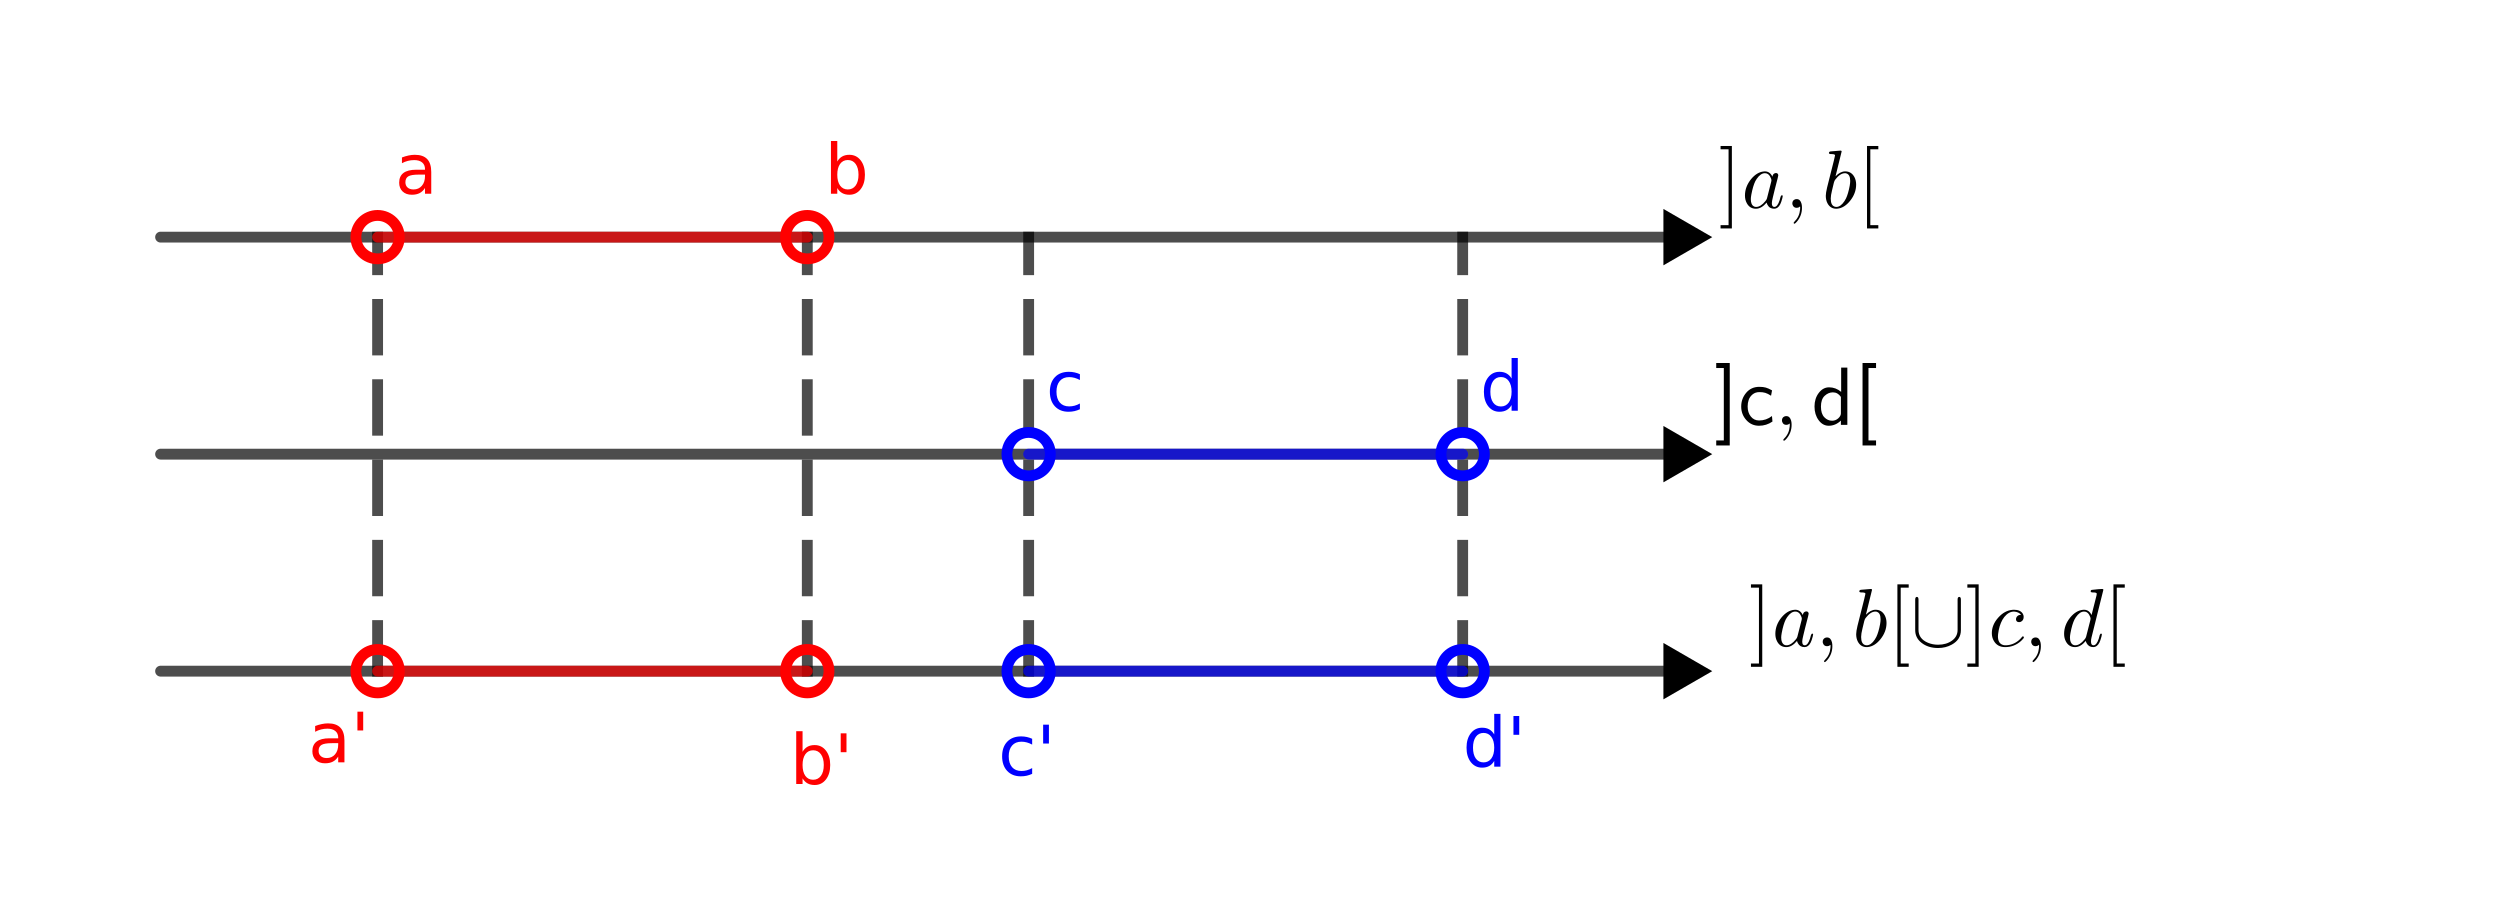 <?xml version="1.0" encoding="ISO-8859-1" standalone="no"?>

<svg 
     version="1.1"
     baseProfile="full"
     xmlns="http://www.w3.org/2000/svg"
     xmlns:xlink="http://www.w3.org/1999/xlink"
     xmlns:ev="http://www.w3.org/2001/xml-events"
     width="11.56cm"
     height="4.22cm"
     viewBox="0 0 576 209"
     >
<title>

</title>
<g stroke-linejoin="miter" stroke-dashoffset="0" stroke-dasharray="none" stroke-width="1" stroke-miterlimit="10.000" stroke-linecap="square">
<g id="misc">
</g><!-- misc -->
<g id="layer0">
<clipPath id="clip74cd691a-88db-4f33-bcd2-a7ea75230266">
  <path d="M 0 0 L 0 211.00 L 578.00 211.00 L 578.00 0 z"/>
</clipPath>
<g clip-path="url(#clip1)">
<g stroke-linejoin="round" stroke-width="2.5" stroke-linecap="round" fill="none" stroke-opacity=".698" stroke="#000000">
  <path d="M 37.000 54.000 L 387.00 54.000"/>
<title>Segmento f</title>
<desc>Segmento f: Segmento S_1, S_2</desc>

</g> <!-- drawing style -->
</g> <!-- clip1 -->
<clipPath id="clip9aa143bc-4667-4e94-ba2c-cfcbf761e41c">
  <path d="M 0 0 L 0 211.00 L 578.00 211.00 L 578.00 0 z"/>
</clipPath>
<g clip-path="url(#clip2)">
<g stroke-linejoin="round" stroke-width="2.5" stroke-linecap="round" fill="none" stroke-opacity=".698" stroke="#000000">
  <path d="M 37.000 104.00 L 387.00 104.00"/>
<title>Segmento g</title>
<desc>Segmento g: Segmento S_3, S_4</desc>

</g> <!-- drawing style -->
</g> <!-- clip2 -->
<clipPath id="clip1789ebd4-077f-4944-aac2-0e9fee33aacb">
  <path d="M 0 0 L 0 211.00 L 578.00 211.00 L 578.00 0 z"/>
</clipPath>
<g clip-path="url(#clip3)">
<g stroke-linejoin="round" stroke-width="2.5" stroke-linecap="round" fill="none" stroke-opacity=".698" stroke="#000000">
  <path d="M 387.00 154.00 L 37.000 154.00"/>
<title>Segmento h</title>
<desc>Segmento h: Segmento S_6, S_5</desc>

</g> <!-- drawing style -->
</g> <!-- clip3 -->
<clipPath id="clipb8c899f4-eb12-4e2b-b001-a72a44f1cc2d">
  <path d="M 0 0 L 0 211.00 L 578.00 211.00 L 578.00 0 z"/>
</clipPath>
<g clip-path="url(#clip4)">
<g stroke-linejoin="round" stroke-dasharray="10.500,8" stroke-width="2.5" stroke-linecap="butt" fill="none" stroke-opacity=".698" stroke="#000000">
  <path d="M 87.000 154.00 L 87.000 54.000"/>
<title>Segmento m</title>
<desc>Segmento m: Segmento a&apos;, a</desc>

</g> <!-- drawing style -->
</g> <!-- clip4 -->
<clipPath id="clip967aebce-91b3-4db8-9ff6-274d5b79ddc8">
  <path d="M 0 0 L 0 211.00 L 578.00 211.00 L 578.00 0 z"/>
</clipPath>
<g clip-path="url(#clip5)">
<g stroke-linejoin="round" stroke-dasharray="10.500,8" stroke-width="2.5" stroke-linecap="butt" fill="none" stroke-opacity=".698" stroke="#000000">
  <path d="M 186.00 154.00 L 186.00 54.000"/>
<title>Segmento n</title>
<desc>Segmento n: Segmento b&apos;, b</desc>

</g> <!-- drawing style -->
</g> <!-- clip5 -->
<clipPath id="clip47d8a52f-a3e8-47dd-bc67-7d73cfa26dc4">
  <path d="M 0 0 L 0 211.00 L 578.00 211.00 L 578.00 0 z"/>
</clipPath>
<g clip-path="url(#clip6)">
<g stroke-linejoin="round" stroke-dasharray="10.500,8" stroke-width="2.5" stroke-linecap="butt" fill="none" stroke-opacity=".698" stroke="#000000">
  <path d="M 237.00 154.00 L 237.00 54.000"/>
<title>Segmento p</title>
<desc>Segmento p: Segmento c&apos;, I</desc>

</g> <!-- drawing style -->
</g> <!-- clip6 -->
<clipPath id="clipe0f5d564-4086-4a38-90b8-66cfe58ba4c4">
  <path d="M 0 0 L 0 211.00 L 578.00 211.00 L 578.00 0 z"/>
</clipPath>
<g clip-path="url(#clip7)">
<g stroke-linejoin="round" stroke-dasharray="10.500,8" stroke-width="2.5" stroke-linecap="butt" fill="none" stroke-opacity=".698" stroke="#000000">
  <path d="M 337.00 154.00 L 337.00 54.000"/>
<title>Segmento q</title>
<desc>Segmento q: Segmento d&apos;, J</desc>

</g> <!-- drawing style -->
</g> <!-- clip7 -->
<clipPath id="clip2809b5f1-4bdf-4daf-94b7-80291f70e22d">
  <path d="M 0 0 L 0 211.00 L 578.00 211.00 L 578.00 0 z"/>
</clipPath>
<g clip-path="url(#clip8)">
<g stroke-linejoin="round" stroke-width="2.5" stroke-linecap="round" fill="none" stroke-opacity=".698" stroke="#ff0000">
  <path d="M 87.000 54.000 L 186.00 54.000"/>
<title>Segmento r</title>
<desc>Segmento r: Segmento a, b</desc>

</g> <!-- drawing style -->
</g> <!-- clip8 -->
<clipPath id="clip29de6063-0737-4e1e-a69d-0c9e5e5f0c87">
  <path d="M 0 0 L 0 211.00 L 578.00 211.00 L 578.00 0 z"/>
</clipPath>
<g clip-path="url(#clip9)">
<g stroke-linejoin="round" stroke-width="2.5" stroke-linecap="round" fill="none" stroke-opacity=".698" stroke="#0000ff">
  <path d="M 237.00 104.00 L 337.00 104.00"/>
<title>Segmento s</title>
<desc>Segmento s: Segmento c, d</desc>

</g> <!-- drawing style -->
</g> <!-- clip9 -->
<clipPath id="clip5927f10d-0dca-4962-a32d-0b906889dade">
  <path d="M 0 0 L 0 211.00 L 578.00 211.00 L 578.00 0 z"/>
</clipPath>
<g clip-path="url(#clip10)">
<g stroke-linejoin="round" stroke-width="2.5" stroke-linecap="round" fill="none" stroke-opacity=".698" stroke="#ff0000">
  <path d="M 87.000 154.00 L 186.00 154.00"/>
<title>Segmento t</title>
<desc>Segmento t: Segmento a&apos;, b&apos;</desc>

</g> <!-- drawing style -->
</g> <!-- clip10 -->
<clipPath id="clip8a4f6805-eb20-468d-8ef2-c6cd3cbd534b">
  <path d="M 0 0 L 0 211.00 L 578.00 211.00 L 578.00 0 z"/>
</clipPath>
<g clip-path="url(#clip11)">
<g stroke-linejoin="round" stroke-width="2.5" stroke-linecap="round" fill="none" stroke-opacity=".698" stroke="#0000ff">
  <path d="M 237.00 154.00 L 337.00 154.00"/>
<title>Segmento e</title>
<desc>Segmento e: Segmento c&apos;, d&apos;</desc>

</g> <!-- drawing style -->
</g> <!-- clip11 -->
<clipPath id="clip865e456c-4fbf-44b0-8a9a-16dbe0beb582">
  <path d="M 0 0 L 0 211.00 L 578.00 211.00 L 578.00 0 z"/>
</clipPath>
<g clip-path="url(#clip12)">
<g stroke-width="2.5" fill="none" stroke-opacity="1" stroke="#000000">
  <path d="M 392.00 54.000 L 384.50 58.330 L 384.50 49.670 L 392.00 54.000 z"/>
<title>Ponto S_2</title>
<desc>S_2 = (8, 6)</desc>

</g> <!-- drawing style -->
</g> <!-- clip12 -->
<clipPath id="clip88983c9b-4ae3-43fe-8eb8-81bc4169d848">
  <path d="M 0 0 L 0 211.00 L 578.00 211.00 L 578.00 0 z"/>
</clipPath>
<g clip-path="url(#clip13)">
<g fill-opacity="1" fill-rule="evenodd" stroke="none" fill="#000000">
  <path d="M 392.00 54.000 L 384.50 58.330 L 384.50 49.670 L 392.00 54.000 z"/>
<title>Ponto S_2</title>
<desc>S_2 = (8, 6)</desc>

</g> <!-- drawing style -->
</g> <!-- clip13 -->
<clipPath id="clip07485b17-5095-41f1-819c-4cb8991f4c91">
  <path d="M 0 0 L 0 211.00 L 578.00 211.00 L 578.00 0 z"/>
</clipPath>
<g clip-path="url(#clip14)">
<g stroke-width="2.5" fill="none" stroke-opacity="1" stroke="#000000">
  <path d="M 392.00 104.00 L 384.50 108.33 L 384.50 99.670 L 392.00 104.00 z"/>
<title>Ponto S_4</title>
<desc>S_4 = (8, 5)</desc>

</g> <!-- drawing style -->
</g> <!-- clip14 -->
<clipPath id="clipcd96caf7-307e-4969-b20c-ca7e500b68d1">
  <path d="M 0 0 L 0 211.00 L 578.00 211.00 L 578.00 0 z"/>
</clipPath>
<g clip-path="url(#clip15)">
<g fill-opacity="1" fill-rule="evenodd" stroke="none" fill="#000000">
  <path d="M 392.00 104.00 L 384.50 108.33 L 384.50 99.670 L 392.00 104.00 z"/>
<title>Ponto S_4</title>
<desc>S_4 = (8, 5)</desc>

</g> <!-- drawing style -->
</g> <!-- clip15 -->
<clipPath id="clip65ea7e08-4179-40a1-b4c4-4ae4a6499dae">
  <path d="M 0 0 L 0 211.00 L 578.00 211.00 L 578.00 0 z"/>
</clipPath>
<g clip-path="url(#clip16)">
<g stroke-width="2.5" fill="none" stroke-opacity="1" stroke="#000000">
  <path d="M 392.00 154.00 L 384.50 158.33 L 384.50 149.67 L 392.00 154.00 z"/>
<title>Ponto S_6</title>
<desc>S_6 = (8, 4)</desc>

</g> <!-- drawing style -->
</g> <!-- clip16 -->
<clipPath id="clip1dfaf6ac-1693-4623-a4c3-c3148942ed0f">
  <path d="M 0 0 L 0 211.00 L 578.00 211.00 L 578.00 0 z"/>
</clipPath>
<g clip-path="url(#clip17)">
<g fill-opacity="1" fill-rule="evenodd" stroke="none" fill="#000000">
  <path d="M 392.00 154.00 L 384.50 158.33 L 384.50 149.67 L 392.00 154.00 z"/>
<title>Ponto S_6</title>
<desc>S_6 = (8, 4)</desc>

</g> <!-- drawing style -->
</g> <!-- clip17 -->
<clipPath id="clip52dd41d2-6b6c-44f4-bd63-ed327850d284">
  <path d="M 0 0 L 0 211.00 L 578.00 211.00 L 578.00 0 z"/>
</clipPath>
<g clip-path="url(#clip18)">
<g stroke-width="2.5" fill="none" stroke-opacity="1" stroke="#ff0000">
  <path d="M 92.000 54.000 C 92.000 56.761 89.761 59.000 87.000 59.000 C 84.239 59.000 82.000 56.761 82.000 54.000 C 82.000 51.239 84.239 49.000 87.000 49.000 C 89.761 49.000 92.000 51.239 92.000 54.000 z"/>
<title>Ponto a</title>
<desc>Ponto a: Ponto sobre f</desc>

</g> <!-- drawing style -->
</g> <!-- clip18 -->
<clipPath id="clip015942e4-3096-4c3f-bad7-8308ec6d9cd0">
  <path d="M 0 0 L 0 211.00 L 578.00 211.00 L 578.00 0 z"/>
</clipPath>
<g clip-path="url(#clip19)">
<g fill-opacity="1" fill-rule="nonzero" stroke="none" fill="#ff0000">
  <path d="M 96.484 39.594 Q 94.750 39.594 94.078 39.992 Q 93.406 40.391 93.406 41.359 Q 93.406 42.125 93.906 42.570 Q 94.406 43.016 95.281 43.016 Q 96.469 43.016 97.195 42.172 Q 97.922 41.328 97.922 39.922 L 97.922 39.594 L 96.484 39.594 z M 99.359 39.000 L 99.359 44.000 L 97.922 44.000 L 97.922 42.672 Q 97.422 43.469 96.688 43.852 Q 95.953 44.234 94.891 44.234 Q 93.547 44.234 92.758 43.477 Q 91.969 42.719 91.969 41.453 Q 91.969 39.969 92.953 39.219 Q 93.938 38.469 95.906 38.469 L 97.922 38.469 L 97.922 38.328 Q 97.922 37.344 97.266 36.797 Q 96.609 36.250 95.438 36.250 Q 94.688 36.250 93.977 36.430 Q 93.266 36.609 92.609 36.969 L 92.609 35.641 Q 93.391 35.344 94.133 35.188 Q 94.875 35.031 95.578 35.031 Q 97.484 35.031 98.422 36.016 Q 99.359 37.000 99.359 39.000 z"/>
<title>Ponto a</title>
<desc>Ponto a: Ponto sobre f</desc>

</g> <!-- drawing style -->
</g> <!-- clip19 -->
<clipPath id="clipb59d65db-9365-42a1-8134-ea2efdc85db0">
  <path d="M 0 0 L 0 211.00 L 578.00 211.00 L 578.00 0 z"/>
</clipPath>
<g clip-path="url(#clip20)">
<g stroke-width="2.5" fill="none" stroke-opacity="1" stroke="#ff0000">
  <path d="M 191.00 54.000 C 191.00 56.761 188.76 59.000 186.00 59.000 C 183.24 59.000 181.00 56.761 181.00 54.000 C 181.00 51.239 183.24 49.000 186.00 49.000 C 188.76 49.000 191.00 51.239 191.00 54.000 z"/>
<title>Ponto b</title>
<desc>Ponto b: Ponto sobre f</desc>

</g> <!-- drawing style -->
</g> <!-- clip20 -->
<clipPath id="clipcbac5a2a-e91a-4b82-b365-f02ea966a983">
  <path d="M 0 0 L 0 211.00 L 578.00 211.00 L 578.00 0 z"/>
</clipPath>
<g clip-path="url(#clip21)">
<g fill-opacity="1" fill-rule="nonzero" stroke="none" fill="#ff0000">
  <path d="M 197.80 39.625 Q 197.80 38.047 197.14 37.141 Q 196.48 36.234 195.34 36.234 Q 194.20 36.234 193.55 37.141 Q 192.91 38.047 192.91 39.625 Q 192.91 41.219 193.55 42.117 Q 194.20 43.016 195.34 43.016 Q 196.48 43.016 197.14 42.117 Q 197.80 41.219 197.80 39.625 z M 192.91 36.578 Q 193.36 35.797 194.05 35.414 Q 194.73 35.031 195.70 35.031 Q 197.30 35.031 198.29 36.297 Q 199.28 37.562 199.28 39.625 Q 199.28 41.688 198.29 42.961 Q 197.30 44.234 195.70 44.234 Q 194.73 44.234 194.05 43.852 Q 193.36 43.469 192.91 42.688 L 192.91 44.000 L 191.45 44.000 L 191.45 31.844 L 192.91 31.844 L 192.91 36.578 z"/>
<title>Ponto b</title>
<desc>Ponto b: Ponto sobre f</desc>

</g> <!-- drawing style -->
</g> <!-- clip21 -->
<clipPath id="clip92deff6f-633a-4d0d-8242-3d4a3e5521fd">
  <path d="M 0 0 L 0 211.00 L 578.00 211.00 L 578.00 0 z"/>
</clipPath>
<g clip-path="url(#clip22)">
<g stroke-width="2.5" fill="none" stroke-opacity="1" stroke="#0000ff">
  <path d="M 242.00 104.00 C 242.00 106.76 239.76 109.00 237.00 109.00 C 234.24 109.00 232.00 106.76 232.00 104.00 C 232.00 101.24 234.24 99.000 237.00 99.000 C 239.76 99.000 242.00 101.24 242.00 104.00 z"/>
<title>Ponto c</title>
<desc>Ponto c: Ponto sobre g</desc>

</g> <!-- drawing style -->
</g> <!-- clip22 -->
<clipPath id="clip8516d894-7413-4e62-9cae-f3879051cf2f">
  <path d="M 0 0 L 0 211.00 L 578.00 211.00 L 578.00 0 z"/>
</clipPath>
<g clip-path="url(#clip23)">
<g fill-opacity="1" fill-rule="nonzero" stroke="none" fill="#0000ff">
  <path d="M 248.81 85.578 L 248.81 86.922 Q 248.20 86.594 247.59 86.422 Q 246.97 86.250 246.34 86.250 Q 244.95 86.250 244.18 87.141 Q 243.41 88.031 243.41 89.625 Q 243.41 91.234 244.18 92.117 Q 244.95 93.000 246.34 93.000 Q 246.97 93.000 247.59 92.836 Q 248.20 92.672 248.81 92.328 L 248.81 93.656 Q 248.20 93.938 247.56 94.086 Q 246.92 94.234 246.19 94.234 Q 244.22 94.234 243.05 92.984 Q 241.89 91.734 241.89 89.625 Q 241.89 87.484 243.06 86.258 Q 244.23 85.031 246.28 85.031 Q 246.95 85.031 247.59 85.172 Q 248.22 85.312 248.81 85.578 z"/>
<title>Ponto c</title>
<desc>Ponto c: Ponto sobre g</desc>

</g> <!-- drawing style -->
</g> <!-- clip23 -->
<clipPath id="clip7173c69f-062b-43da-b6e9-5bfa6d34b10c">
  <path d="M 0 0 L 0 211.00 L 578.00 211.00 L 578.00 0 z"/>
</clipPath>
<g clip-path="url(#clip24)">
<g stroke-width="2.5" fill="none" stroke-opacity="1" stroke="#0000ff">
  <path d="M 342.00 104.00 C 342.00 106.76 339.76 109.00 337.00 109.00 C 334.24 109.00 332.00 106.76 332.00 104.00 C 332.00 101.24 334.24 99.000 337.00 99.000 C 339.76 99.000 342.00 101.24 342.00 104.00 z"/>
<title>Ponto d</title>
<desc>Ponto d: Ponto sobre g</desc>

</g> <!-- drawing style -->
</g> <!-- clip24 -->
<clipPath id="clip05265689-ac69-4e73-9e38-f932f1014f65">
  <path d="M 0 0 L 0 211.00 L 578.00 211.00 L 578.00 0 z"/>
</clipPath>
<g clip-path="url(#clip25)">
<g fill-opacity="1" fill-rule="nonzero" stroke="none" fill="#0000ff">
  <path d="M 348.27 86.578 L 348.27 81.844 L 349.70 81.844 L 349.70 94.000 L 348.27 94.000 L 348.27 92.688 Q 347.81 93.469 347.12 93.852 Q 346.44 94.234 345.47 94.234 Q 343.88 94.234 342.88 92.961 Q 341.89 91.688 341.89 89.625 Q 341.89 87.562 342.88 86.297 Q 343.88 85.031 345.47 85.031 Q 346.44 85.031 347.12 85.414 Q 347.81 85.797 348.27 86.578 z M 343.38 89.625 Q 343.38 91.219 344.02 92.117 Q 344.67 93.016 345.81 93.016 Q 346.95 93.016 347.61 92.117 Q 348.27 91.219 348.27 89.625 Q 348.27 88.047 347.61 87.141 Q 346.95 86.234 345.81 86.234 Q 344.67 86.234 344.02 87.141 Q 343.38 88.047 343.38 89.625 z"/>
<title>Ponto d</title>
<desc>Ponto d: Ponto sobre g</desc>

</g> <!-- drawing style -->
</g> <!-- clip25 -->
<clipPath id="clipca8e3024-38ea-4bc8-8f98-9f31d08b2772">
  <path d="M 0 0 L 0 211.00 L 578.00 211.00 L 578.00 0 z"/>
</clipPath>
<g clip-path="url(#clip26)">
<g stroke-width="2.5" fill="none" stroke-opacity="1" stroke="#ff0000">
  <path d="M 92.000 154.00 C 92.000 156.76 89.761 159.00 87.000 159.00 C 84.239 159.00 82.000 156.76 82.000 154.00 C 82.000 151.24 84.239 149.00 87.000 149.00 C 89.761 149.00 92.000 151.24 92.000 154.00 z"/>
<title>Ponto a&apos;</title>
<desc>Ponto a&apos;: Interseção de i, h</desc>

</g> <!-- drawing style -->
</g> <!-- clip26 -->
<clipPath id="clip8a55c907-c921-4769-94d4-ddb09f795aab">
  <path d="M 0 0 L 0 211.00 L 578.00 211.00 L 578.00 0 z"/>
</clipPath>
<g clip-path="url(#clip27)">
<g fill-opacity="1" fill-rule="nonzero" stroke="none" fill="#ff0000">
  <path d="M 76.484 170.59 Q 74.750 170.59 74.078 170.99 Q 73.406 171.39 73.406 172.36 Q 73.406 173.12 73.906 173.57 Q 74.406 174.02 75.281 174.02 Q 76.469 174.02 77.195 173.17 Q 77.922 172.33 77.922 170.92 L 77.922 170.59 L 76.484 170.59 z M 79.359 170.00 L 79.359 175.00 L 77.922 175.00 L 77.922 173.67 Q 77.422 174.47 76.688 174.85 Q 75.953 175.23 74.891 175.23 Q 73.547 175.23 72.758 174.48 Q 71.969 173.72 71.969 172.45 Q 71.969 170.97 72.953 170.22 Q 73.938 169.47 75.906 169.47 L 77.922 169.47 L 77.922 169.33 Q 77.922 168.34 77.266 167.80 Q 76.609 167.25 75.438 167.25 Q 74.688 167.25 73.977 167.43 Q 73.266 167.61 72.609 167.97 L 72.609 166.64 Q 73.391 166.34 74.133 166.19 Q 74.875 166.03 75.578 166.03 Q 77.484 166.03 78.422 167.02 Q 79.359 168.00 79.359 170.00 z M 83.680 163.33 L 83.680 167.67 L 82.352 167.67 L 82.352 163.33 L 83.680 163.33 z"/>
<title>Ponto a&apos;</title>
<desc>Ponto a&apos;: Interseção de i, h</desc>

</g> <!-- drawing style -->
</g> <!-- clip27 -->
<clipPath id="clip22d203d0-5c52-4cdf-a0dc-c5e51025a8b2">
  <path d="M 0 0 L 0 211.00 L 578.00 211.00 L 578.00 0 z"/>
</clipPath>
<g clip-path="url(#clip28)">
<g stroke-width="2.5" fill="none" stroke-opacity="1" stroke="#ff0000">
  <path d="M 191.00 154.00 C 191.00 156.76 188.76 159.00 186.00 159.00 C 183.24 159.00 181.00 156.76 181.00 154.00 C 181.00 151.24 183.24 149.00 186.00 149.00 C 188.76 149.00 191.00 151.24 191.00 154.00 z"/>
<title>Ponto b&apos;</title>
<desc>Ponto b&apos;: Interseção de j, h</desc>

</g> <!-- drawing style -->
</g> <!-- clip28 -->
<clipPath id="clip144b7a88-8473-4d4c-a767-9f273aae53c1">
  <path d="M 0 0 L 0 211.00 L 578.00 211.00 L 578.00 0 z"/>
</clipPath>
<g clip-path="url(#clip29)">
<g fill-opacity="1" fill-rule="nonzero" stroke="none" fill="#ff0000">
  <path d="M 189.80 175.62 Q 189.80 174.05 189.14 173.14 Q 188.48 172.23 187.34 172.23 Q 186.20 172.23 185.55 173.14 Q 184.91 174.05 184.91 175.62 Q 184.91 177.22 185.55 178.12 Q 186.20 179.02 187.34 179.02 Q 188.48 179.02 189.14 178.12 Q 189.80 177.22 189.80 175.62 z M 184.91 172.58 Q 185.36 171.80 186.05 171.41 Q 186.73 171.03 187.70 171.03 Q 189.30 171.03 190.29 172.30 Q 191.28 173.56 191.28 175.62 Q 191.28 177.69 190.29 178.96 Q 189.30 180.23 187.70 180.23 Q 186.73 180.23 186.05 179.85 Q 185.36 179.47 184.91 178.69 L 184.91 180.00 L 183.45 180.00 L 183.45 167.84 L 184.91 167.84 L 184.91 172.58 z M 195.03 168.33 L 195.03 172.67 L 193.70 172.67 L 193.70 168.33 L 195.03 168.33 z"/>
<title>Ponto b&apos;</title>
<desc>Ponto b&apos;: Interseção de j, h</desc>

</g> <!-- drawing style -->
</g> <!-- clip29 -->
<clipPath id="clip85816f3e-87b9-444f-b35f-f7dd4c277c50">
  <path d="M 0 0 L 0 211.00 L 578.00 211.00 L 578.00 0 z"/>
</clipPath>
<g clip-path="url(#clip30)">
<g stroke-width="2.5" fill="none" stroke-opacity="1" stroke="#0000ff">
  <path d="M 242.00 154.00 C 242.00 156.76 239.76 159.00 237.00 159.00 C 234.24 159.00 232.00 156.76 232.00 154.00 C 232.00 151.24 234.24 149.00 237.00 149.00 C 239.76 149.00 242.00 151.24 242.00 154.00 z"/>
<title>Ponto c&apos;</title>
<desc>Ponto c&apos;: Interseção de k, h</desc>

</g> <!-- drawing style -->
</g> <!-- clip30 -->
<clipPath id="clip08165f11-94cd-40d6-ac4d-74a8aaf2914e">
  <path d="M 0 0 L 0 211.00 L 578.00 211.00 L 578.00 0 z"/>
</clipPath>
<g clip-path="url(#clip31)">
<g fill-opacity="1" fill-rule="nonzero" stroke="none" fill="#0000ff">
  <path d="M 237.81 169.58 L 237.81 170.92 Q 237.20 170.59 236.59 170.42 Q 235.97 170.25 235.34 170.25 Q 233.95 170.25 233.18 171.14 Q 232.41 172.03 232.41 173.62 Q 232.41 175.23 233.18 176.12 Q 233.95 177.00 235.34 177.00 Q 235.97 177.00 236.59 176.84 Q 237.20 176.67 237.81 176.33 L 237.81 177.66 Q 237.20 177.94 236.56 178.09 Q 235.92 178.23 235.19 178.23 Q 233.22 178.23 232.05 176.98 Q 230.89 175.73 230.89 173.62 Q 230.89 171.48 232.06 170.26 Q 233.23 169.03 235.28 169.03 Q 235.95 169.03 236.59 169.17 Q 237.22 169.31 237.81 169.58 z M 241.67 166.33 L 241.67 170.67 L 240.34 170.67 L 240.34 166.33 L 241.67 166.33 z"/>
<title>Ponto c&apos;</title>
<desc>Ponto c&apos;: Interseção de k, h</desc>

</g> <!-- drawing style -->
</g> <!-- clip31 -->
<clipPath id="clip66ac3a8b-d4da-40c1-8be8-b0fcc7446d01">
  <path d="M 0 0 L 0 211.00 L 578.00 211.00 L 578.00 0 z"/>
</clipPath>
<g clip-path="url(#clip32)">
<g stroke-width="2.5" fill="none" stroke-opacity="1" stroke="#0000ff">
  <path d="M 342.00 154.00 C 342.00 156.76 339.76 159.00 337.00 159.00 C 334.24 159.00 332.00 156.76 332.00 154.00 C 332.00 151.24 334.24 149.00 337.00 149.00 C 339.76 149.00 342.00 151.24 342.00 154.00 z"/>
<title>Ponto d&apos;</title>
<desc>Ponto d&apos;: Interseção de l, h</desc>

</g> <!-- drawing style -->
</g> <!-- clip32 -->
<clipPath id="clipea619466-5540-45d1-aa5a-c815cedfecc3">
  <path d="M 0 0 L 0 211.00 L 578.00 211.00 L 578.00 0 z"/>
</clipPath>
<g clip-path="url(#clip33)">
<g fill-opacity="1" fill-rule="nonzero" stroke="none" fill="#0000ff">
  <path d="M 344.27 168.58 L 344.27 163.84 L 345.70 163.84 L 345.70 176.00 L 344.27 176.00 L 344.27 174.69 Q 343.81 175.47 343.12 175.85 Q 342.44 176.23 341.47 176.23 Q 339.88 176.23 338.88 174.96 Q 337.89 173.69 337.89 171.62 Q 337.89 169.56 338.88 168.30 Q 339.88 167.03 341.47 167.03 Q 342.44 167.03 343.12 167.41 Q 343.81 167.80 344.27 168.58 z M 339.38 171.62 Q 339.38 173.22 340.02 174.12 Q 340.67 175.02 341.81 175.02 Q 342.95 175.02 343.61 174.12 Q 344.27 173.22 344.27 171.62 Q 344.27 170.05 343.61 169.14 Q 342.95 168.23 341.81 168.23 Q 340.67 168.23 340.02 169.14 Q 339.38 170.05 339.38 171.62 z M 350.03 164.33 L 350.03 168.67 L 348.70 168.67 L 348.70 164.33 L 350.03 164.33 z"/>
<title>Ponto d&apos;</title>
<desc>Ponto d&apos;: Interseção de l, h</desc>

</g> <!-- drawing style -->
</g> <!-- clip33 -->
<g transform="matrix(.19, 0, 0, .19, 396.00, 47.250)">
<clipPath id="clipff49760a-b125-4bfd-8938-92b16dfddc12">
  <path d="M -2084.2 -248.68 L -2084.2 861.84 L 957.89 861.84 L 957.89 -248.68 z"/>
</clipPath>
<g clip-path="url(#clip34)">
<g fill-opacity="1" fill-rule="nonzero" stroke="none" fill="#000000">
  <path d="M 15.906 -75.000 L 15.906 25.000 L 2.203 25.000 L 2.203 21.000 L 11.906 21.000 L 11.906 -71.000 L 2.203 -71.000 L 2.203 -75.000 L 15.906 -75.000 z"/>
<title>]a, b[ </title>
<desc>texto1 = “]a, b[ ”</desc>

</g> <!-- drawing style -->
</g> <!-- clip34 -->
</g> <!-- transform -->
<g transform="matrix(.19, 0, 0, .19, 401.28, 47.250)">
<clipPath id="clip71b18f1d-43fd-44c7-b29b-1c0724cf180d">
  <path d="M -2112.0 -248.68 L -2112.0 861.84 L 930.12 861.84 L 930.12 -248.68 z"/>
</clipPath>
<g clip-path="url(#clip35)">
<g fill-opacity="1" fill-rule="nonzero" stroke="none" fill="#000000">
  <path d="M 37.297 -37.797 Q 37.797 -41.203 40.406 -42.000 Q 40.906 -42.203 41.500 -42.203 Q 44.094 -42.203 44.406 -39.500 Q 44.406 -38.906 43.703 -36.094 L 40.094 -22.094 Q 38.594 -15.797 37.906 -13.094 Q 36.594 -7.906 36.594 -5.703 Q 36.594 -1.094 39.594 -1.094 Q 43.406 -1.094 46.000 -9.094 Q 46.500 -10.797 47.203 -13.500 Q 48.000 -15.203 48.594 -15.297 Q 49.797 -15.297 49.797 -14.297 Q 49.797 -12.797 48.000 -7.297 Q 47.406 -5.594 46.797 -4.406 Q 44.000 1.094 39.406 1.094 Q 33.797 1.094 31.297 -3.703 Q 30.594 -4.906 30.297 -6.406 Q 24.000 1.094 17.297 1.094 Q 9.797 1.094 6.203 -5.703 Q 4 -9.703 4 -14.906 Q 4 -25.703 11.500 -34.906 Q 18.500 -43.297 26.703 -44.094 Q 27.406 -44.203 28.094 -44.203 Q 34.203 -44.203 37.297 -37.797 z M 30.797 -11.906 L 30.797 -11.906 L 35.797 -31.500 Q 36.094 -33.000 36.094 -33.203 Q 36.094 -35.297 34.297 -38.297 Q 32.094 -42.000 28.203 -42.000 Q 23.000 -42.000 18.297 -35.203 Q 17.406 -33.906 16.594 -32.406 Q 13.703 -26.594 11.703 -15.906 Q 11.094 -12.500 11.094 -10.500 Q 11.094 -3.703 14.906 -1.703 Q 16.000 -1.094 17.500 -1.094 Q 23.094 -1.094 28.797 -8.203 Q 30.203 -9.797 30.703 -11.500 L 30.703 -11.594 Q 30.797 -11.797 30.797 -11.906 z"/>
<title>]a, b[ </title>
<desc>texto1 = “]a, b[ ”</desc>

</g> <!-- drawing style -->
</g> <!-- clip35 -->
</g> <!-- transform -->
<g transform="matrix(.19, 0, 0, .19, 411.32, 47.250)">
<clipPath id="clip18f2eeee-bd00-4ad6-92c4-6738703899b2">
  <path d="M -2164.8 -248.68 L -2164.8 861.84 L 877.26 861.84 L 877.26 -248.68 z"/>
</clipPath>
<g clip-path="url(#clip36)">
<g fill-opacity="1" fill-rule="nonzero" stroke="none" fill="#000000">
  <path d="M 20.297 -.094 L 20.297 -.094 Q 20.297 9.594 14.000 16.906 Q 12.297 18.906 11.203 19.297 Q 10.203 19.297 10.203 18.203 Q 10.203 17.703 11.297 16.594 Q 17.297 10.594 18.000 1.906 Q 18.094 .906 18.094 -.094 Q 18.094 -1.594 17.906 -1.594 Q 17.797 -1.594 17.406 -1.297 Q 16.000 -0 13.906 -0 Q 10.203 -0 9 -3.406 Q 8.594 -4.297 8.594 -5.297 Q 8.594 -8.906 11.703 -10.203 Q 12.703 -10.594 13.906 -10.594 Q 18.297 -10.594 19.797 -4.797 Q 20.297 -2.703 20.297 -.094 z"/>
<title>]a, b[ </title>
<desc>texto1 = “]a, b[ ”</desc>

</g> <!-- drawing style -->
</g> <!-- clip36 -->
</g> <!-- transform -->
<g transform="matrix(.19, 0, 0, .19, 419.77, 47.250)">
<clipPath id="clipc8dca227-48da-49c0-a9a3-0d024a8637b6">
  <path d="M -2209.3 -248.68 L -2209.3 861.84 L 832.81 861.84 L 832.81 -248.68 z"/>
</clipPath>
<g clip-path="url(#clip37)">
<g fill-opacity="1" fill-rule="nonzero" stroke="none" fill="#000000">
  <path d="M 23.906 -68.297 L 16.500 -38.203 Q 22.297 -44.203 28.203 -44.203 Q 35.703 -44.203 39.406 -37.297 Q 41.500 -33.297 41.500 -28.203 Q 41.500 -17.594 34.094 -8.406 Q 27.203 .094 18.906 1 Q 18.094 1.094 17.406 1.094 Q 10.203 1.094 6.703 -5.594 Q 4.703 -9.406 4.703 -14.594 Q 4.703 -18.000 6.297 -24.703 L 14.500 -57.297 Q 15.906 -63.203 15.906 -63.500 Q 15.906 -64.594 14.500 -64.906 L 14.500 -64.906 Q 13.297 -65.203 10.906 -65.203 Q 8.703 -65.203 8.5 -66.406 Q 8.5 -68.094 10.406 -68.406 L 22.594 -69.406 Q 23.906 -69.406 23.906 -68.297 z M 14.500 -30.500 L 12.297 -21.297 Q 10.703 -15.000 10.703 -11.203 Q 10.703 -2.594 15.906 -1.297 Q 16.594 -1.094 17.406 -1.094 Q 22.703 -1.094 27.297 -8.094 Q 28.297 -9.594 29.203 -11.406 Q 31.906 -17.094 33.703 -26.797 Q 34.297 -30.297 34.297 -32.594 Q 34.297 -40.594 29.406 -41.797 L 29.297 -41.906 Q 28.703 -42.000 28.000 -42.000 Q 22.000 -42.000 16.000 -34.000 Q 15.203 -33.000 14.500 -30.500 z"/>
<title>]a, b[ </title>
<desc>texto1 = “]a, b[ ”</desc>

</g> <!-- drawing style -->
</g> <!-- clip37 -->
</g> <!-- transform -->
<g transform="matrix(.19, 0, 0, .19, 427.92, 47.250)">
<clipPath id="clip22e3ed68-4d66-4e31-a91d-fe28d6b8c33a">
  <path d="M -2252.2 -248.68 L -2252.2 861.84 L 789.90 861.84 L 789.90 -248.68 z"/>
</clipPath>
<g clip-path="url(#clip38)">
<g fill-opacity="1" fill-rule="nonzero" stroke="none" fill="#000000">
  <path d="M 25.500 25.000 L 11.797 25.000 L 11.797 -75.000 L 25.500 -75.000 L 25.500 -71.000 L 15.797 -71.000 L 15.797 21.000 L 25.500 21.000 L 25.500 25.000 z"/>
<title>]a, b[ </title>
<desc>texto1 = “]a, b[ ”</desc>

</g> <!-- drawing style -->
</g> <!-- clip38 -->
</g> <!-- transform -->
<g transform="matrix(.19, 0, 0, .19, 395.00, 97.250)">
<clipPath id="clip36f6e162-0d8a-49a5-ae99-4f743aeddfa7">
  <path d="M -2078.9 -511.84 L -2078.9 598.68 L 963.16 598.68 L 963.16 -511.84 z"/>
</clipPath>
<g clip-path="url(#clip39)">
<g fill-opacity="1" fill-rule="nonzero" stroke="none" fill="#000000">
  <path d="M 18.594 -75.000 L 18.594 25.000 L 2.203 25.000 L 2.203 18.906 L 11.406 18.906 L 11.406 -68.906 L 2.203 -68.906 L 2.203 -75.000 L 18.594 -75.000 z"/>
<title>]c, d[</title>
<desc>texto2 = “]c, d[”</desc>

</g> <!-- drawing style -->
</g> <!-- clip39 -->
</g> <!-- transform -->
<g transform="matrix(.19, 0, 0, .19, 400.49, 97.250)">
<clipPath id="clip138e4de2-2376-48a2-b406-13e3ec83a7f0">
  <path d="M -2107.8 -511.84 L -2107.8 598.68 L 934.27 598.68 L 934.27 -511.84 z"/>
</clipPath>
<g clip-path="url(#clip40)">
<g fill-opacity="1" fill-rule="nonzero" stroke="none" fill="#000000">
  <path d="M 41.000 -41.797 L 39.797 -35.297 Q 35.797 -37.906 32.797 -38.805 Q 29.797 -39.703 25.703 -39.703 Q 20.703 -39.703 17.352 -36.898 Q 14.000 -34.094 12.703 -30.344 Q 11.406 -26.594 11.406 -22.297 Q 11.406 -14.906 15.250 -10.102 Q 19.094 -5.297 25.297 -5.297 Q 34.000 -5.297 40.906 -10.703 L 41.500 -4 Q 34.094 1.094 25.203 1.094 Q 16.000 1.094 9.797 -5.805 Q 3.594 -12.703 3.594 -22.203 Q 3.594 -31.703 9.648 -38.898 Q 15.703 -46.094 25.594 -46.094 Q 30.203 -46.094 33.398 -45.195 Q 36.594 -44.297 41.000 -41.797 z"/>
<title>]c, d[</title>
<desc>texto2 = “]c, d[”</desc>

</g> <!-- drawing style -->
</g> <!-- clip40 -->
</g> <!-- transform -->
<g transform="matrix(.19, 0, 0, .19, 408.93, 97.250)">
<clipPath id="clip3ff26ae8-0ec5-4e6c-9a5a-ff9bb12a55d1">
  <path d="M -2152.3 -511.84 L -2152.3 598.68 L 889.82 598.68 L 889.82 -511.84 z"/>
</clipPath>
<g clip-path="url(#clip41)">
<g fill-opacity="1" fill-rule="nonzero" stroke="none" fill="#000000">
  <path d="M 20.297 -.094 L 20.297 -.094 Q 20.297 9.594 14.000 16.906 Q 12.297 18.906 11.203 19.297 Q 10.203 19.297 10.203 18.203 Q 10.203 17.703 11.297 16.594 Q 17.297 10.594 18.000 1.906 Q 18.094 .906 18.094 -.094 Q 18.094 -1.594 17.906 -1.594 Q 17.797 -1.594 17.406 -1.297 Q 16.000 -0 13.906 -0 Q 10.203 -0 9 -3.406 Q 8.594 -4.297 8.594 -5.297 Q 8.594 -8.906 11.703 -10.203 Q 12.703 -10.594 13.906 -10.594 Q 18.297 -10.594 19.797 -4.797 Q 20.297 -2.703 20.297 -.094 z"/>
<title>]c, d[</title>
<desc>texto2 = “]c, d[”</desc>

</g> <!-- drawing style -->
</g> <!-- clip41 -->
</g> <!-- transform -->
<g transform="matrix(.19, 0, 0, .19, 417.38, 97.250)">
<clipPath id="clip73e863b4-88a8-45dc-96c7-8c49b3716f3d">
  <path d="M -2196.7 -511.84 L -2196.7 598.68 L 845.38 598.68 L 845.38 -511.84 z"/>
</clipPath>
<g clip-path="url(#clip42)">
<g fill-opacity="1" fill-rule="nonzero" stroke="none" fill="#000000">
  <path d="M 43.406 -69.406 L 43.406 -0 L 35.594 -0 L 35.594 -5.203 Q 29.094 1.094 20.797 1.094 Q 13.594 1.094 8.594 -5.656 Q 3.594 -12.406 3.594 -22.203 Q 3.594 -31.906 8.75 -38.703 Q 13.906 -45.500 21.297 -45.500 Q 29.297 -45.500 35.906 -40.000 L 35.906 -69.406 L 43.406 -69.406 z M 35.594 -13.906 L 35.594 -33.906 Q 31.797 -39.406 25.906 -39.406 Q 20.406 -39.406 15.906 -35.203 Q 11.406 -31.000 11.406 -22.094 Q 11.406 -13.500 15.453 -9.25 Q 19.500 -5 24.906 -5 Q 29.094 -5 32.297 -7.797 Q 35.594 -10.797 35.594 -13.906 z"/>
<title>]c, d[</title>
<desc>texto2 = “]c, d[”</desc>

</g> <!-- drawing style -->
</g> <!-- clip42 -->
</g> <!-- transform -->
<g transform="matrix(.19, 0, 0, .19, 427.19, 97.250)">
<clipPath id="clipd6702349-adde-4092-9171-561df8c45b50">
  <path d="M -2248.4 -511.84 L -2248.4 598.68 L 793.71 598.68 L 793.71 -511.84 z"/>
</clipPath>
<g clip-path="url(#clip43)">
<g fill-opacity="1" fill-rule="nonzero" stroke="none" fill="#000000">
  <path d="M 26.594 25.000 L 10.203 25.000 L 10.203 -75.000 L 26.594 -75.000 L 26.594 -68.906 L 17.406 -68.906 L 17.406 18.906 L 26.594 18.906 L 26.594 25.000 z"/>
<title>]c, d[</title>
<desc>texto2 = “]c, d[”</desc>

</g> <!-- drawing style -->
</g> <!-- clip43 -->
</g> <!-- transform -->
<g transform="matrix(.19, 0, 0, .19, 403.00, 148.25)">
<clipPath id="clip94057ef1-2f72-4de3-abaa-a14b097bbf63">
  <path d="M -2121.1 -780.26 L -2121.1 330.26 L 921.05 330.26 L 921.05 -780.26 z"/>
</clipPath>
<g clip-path="url(#clip44)">
<g fill-opacity="1" fill-rule="nonzero" stroke="none" fill="#000000">
  <path d="M 15.906 -75.000 L 15.906 25.000 L 2.203 25.000 L 2.203 21.000 L 11.906 21.000 L 11.906 -71.000 L 2.203 -71.000 L 2.203 -75.000 L 15.906 -75.000 z"/>
<title>]a, b[ \cup ]c, d[ </title>
<desc>texto3 = “]a, b[ \cup ]c, d[ ”</desc>

</g> <!-- drawing style -->
</g> <!-- clip44 -->
</g> <!-- transform -->
<g transform="matrix(.19, 0, 0, .19, 408.28, 148.25)">
<clipPath id="clipccba14a1-83aa-476d-9018-b13be6ce1f23">
  <path d="M -2148.8 -780.26 L -2148.8 330.26 L 893.27 330.26 L 893.27 -780.26 z"/>
</clipPath>
<g clip-path="url(#clip45)">
<g fill-opacity="1" fill-rule="nonzero" stroke="none" fill="#000000">
  <path d="M 37.297 -37.797 Q 37.797 -41.203 40.406 -42.000 Q 40.906 -42.203 41.500 -42.203 Q 44.094 -42.203 44.406 -39.500 Q 44.406 -38.906 43.703 -36.094 L 40.094 -22.094 Q 38.594 -15.797 37.906 -13.094 Q 36.594 -7.906 36.594 -5.703 Q 36.594 -1.094 39.594 -1.094 Q 43.406 -1.094 46.000 -9.094 Q 46.500 -10.797 47.203 -13.500 Q 48.000 -15.203 48.594 -15.297 Q 49.797 -15.297 49.797 -14.297 Q 49.797 -12.797 48.000 -7.297 Q 47.406 -5.594 46.797 -4.406 Q 44.000 1.094 39.406 1.094 Q 33.797 1.094 31.297 -3.703 Q 30.594 -4.906 30.297 -6.406 Q 24.000 1.094 17.297 1.094 Q 9.797 1.094 6.203 -5.703 Q 4 -9.703 4 -14.906 Q 4 -25.703 11.500 -34.906 Q 18.500 -43.297 26.703 -44.094 Q 27.406 -44.203 28.094 -44.203 Q 34.203 -44.203 37.297 -37.797 z M 30.797 -11.906 L 30.797 -11.906 L 35.797 -31.500 Q 36.094 -33.000 36.094 -33.203 Q 36.094 -35.297 34.297 -38.297 Q 32.094 -42.000 28.203 -42.000 Q 23.000 -42.000 18.297 -35.203 Q 17.406 -33.906 16.594 -32.406 Q 13.703 -26.594 11.703 -15.906 Q 11.094 -12.500 11.094 -10.500 Q 11.094 -3.703 14.906 -1.703 Q 16.000 -1.094 17.500 -1.094 Q 23.094 -1.094 28.797 -8.203 Q 30.203 -9.797 30.703 -11.500 L 30.703 -11.594 Q 30.797 -11.797 30.797 -11.906 z"/>
<title>]a, b[ \cup ]c, d[ </title>
<desc>texto3 = “]a, b[ \cup ]c, d[ ”</desc>

</g> <!-- drawing style -->
</g> <!-- clip45 -->
</g> <!-- transform -->
<g transform="matrix(.19, 0, 0, .19, 418.32, 148.25)">
<clipPath id="clipfc13fa10-6e0b-453e-8f95-25ad22137eb1">
  <path d="M -2201.7 -780.26 L -2201.7 330.26 L 840.42 330.26 L 840.42 -780.26 z"/>
</clipPath>
<g clip-path="url(#clip46)">
<g fill-opacity="1" fill-rule="nonzero" stroke="none" fill="#000000">
  <path d="M 20.297 -.094 L 20.297 -.094 Q 20.297 9.594 14.000 16.906 Q 12.297 18.906 11.203 19.297 Q 10.203 19.297 10.203 18.203 Q 10.203 17.703 11.297 16.594 Q 17.297 10.594 18.000 1.906 Q 18.094 .906 18.094 -.094 Q 18.094 -1.594 17.906 -1.594 Q 17.797 -1.594 17.406 -1.297 Q 16.000 -0 13.906 -0 Q 10.203 -0 9 -3.406 Q 8.594 -4.297 8.594 -5.297 Q 8.594 -8.906 11.703 -10.203 Q 12.703 -10.594 13.906 -10.594 Q 18.297 -10.594 19.797 -4.797 Q 20.297 -2.703 20.297 -.094 z"/>
<title>]a, b[ \cup ]c, d[ </title>
<desc>texto3 = “]a, b[ \cup ]c, d[ ”</desc>

</g> <!-- drawing style -->
</g> <!-- clip46 -->
</g> <!-- transform -->
<g transform="matrix(.19, 0, 0, .19, 426.77, 148.25)">
<clipPath id="clip81cd433a-f9fe-438b-bc4f-19f9ab0443d8">
  <path d="M -2246.1 -780.26 L -2246.1 330.26 L 795.97 330.26 L 795.97 -780.26 z"/>
</clipPath>
<g clip-path="url(#clip47)">
<g fill-opacity="1" fill-rule="nonzero" stroke="none" fill="#000000">
  <path d="M 23.906 -68.297 L 16.500 -38.203 Q 22.297 -44.203 28.203 -44.203 Q 35.703 -44.203 39.406 -37.297 Q 41.500 -33.297 41.500 -28.203 Q 41.500 -17.594 34.094 -8.406 Q 27.203 .094 18.906 1 Q 18.094 1.094 17.406 1.094 Q 10.203 1.094 6.703 -5.594 Q 4.703 -9.406 4.703 -14.594 Q 4.703 -18.000 6.297 -24.703 L 14.500 -57.297 Q 15.906 -63.203 15.906 -63.500 Q 15.906 -64.594 14.500 -64.906 L 14.500 -64.906 Q 13.297 -65.203 10.906 -65.203 Q 8.703 -65.203 8.5 -66.406 Q 8.5 -68.094 10.406 -68.406 L 22.594 -69.406 Q 23.906 -69.406 23.906 -68.297 z M 14.500 -30.500 L 12.297 -21.297 Q 10.703 -15.000 10.703 -11.203 Q 10.703 -2.594 15.906 -1.297 Q 16.594 -1.094 17.406 -1.094 Q 22.703 -1.094 27.297 -8.094 Q 28.297 -9.594 29.203 -11.406 Q 31.906 -17.094 33.703 -26.797 Q 34.297 -30.297 34.297 -32.594 Q 34.297 -40.594 29.406 -41.797 L 29.297 -41.906 Q 28.703 -42.000 28.000 -42.000 Q 22.000 -42.000 16.000 -34.000 Q 15.203 -33.000 14.500 -30.500 z"/>
<title>]a, b[ \cup ]c, d[ </title>
<desc>texto3 = “]a, b[ \cup ]c, d[ ”</desc>

</g> <!-- drawing style -->
</g> <!-- clip47 -->
</g> <!-- transform -->
<g transform="matrix(.19, 0, 0, .19, 434.92, 148.25)">
<clipPath id="clip9b053669-4e20-4c94-ae3d-cea64b4b05a5">
  <path d="M -2289.1 -780.26 L -2289.1 330.26 L 753.05 330.26 L 753.05 -780.26 z"/>
</clipPath>
<g clip-path="url(#clip48)">
<g fill-opacity="1" fill-rule="nonzero" stroke="none" fill="#000000">
  <path d="M 25.500 25.000 L 11.797 25.000 L 11.797 -75.000 L 25.500 -75.000 L 25.500 -71.000 L 15.797 -71.000 L 15.797 21.000 L 25.500 21.000 L 25.500 25.000 z"/>
<title>]a, b[ \cup ]c, d[ </title>
<desc>texto3 = “]a, b[ \cup ]c, d[ ”</desc>

</g> <!-- drawing style -->
</g> <!-- clip48 -->
</g> <!-- transform -->
<g transform="matrix(.19, 0, 0, .19, 440.20, 148.25)">
<clipPath id="clip9d67b961-5c07-4c1b-8f00-ac22d402bc0e">
  <path d="M -2316.8 -780.26 L -2316.8 330.26 L 725.28 330.26 L 725.28 -780.26 z"/>
</clipPath>
<g clip-path="url(#clip49)">
<g fill-opacity="1" fill-rule="nonzero" stroke="none" fill="#000000">
  <path d="M 61.000 -56.500 L 61.000 -19.500 Q 61.000 -8.094 50.094 -2 Q 42.594 2.203 33.297 2.203 Q 21.297 2.203 13.297 -4.094 Q 5.594 -10.094 5.594 -19.500 L 5.594 -56.500 Q 5.594 -59.703 7.594 -59.797 Q 9.594 -59.797 9.594 -56.500 L 9.594 -19.797 Q 9.594 -9 21.000 -4.203 Q 26.703 -1.797 33.297 -1.797 Q 43.500 -1.797 50.406 -6.906 Q 57.000 -11.797 57.000 -19.797 L 57.000 -56.500 Q 57.000 -59.703 59.000 -59.797 Q 61.000 -59.797 61.000 -56.500 z"/>
<title>]a, b[ \cup ]c, d[ </title>
<desc>texto3 = “]a, b[ \cup ]c, d[ ”</desc>

</g> <!-- drawing style -->
</g> <!-- clip49 -->
</g> <!-- transform -->
<g transform="matrix(.19, 0, 0, .19, 452.86, 148.25)">
<clipPath id="clip12b8e3cf-d4af-4460-93e0-dcd5fb0e54ce">
  <path d="M -2383.5 -780.26 L -2383.5 330.26 L 658.61 330.26 L 658.61 -780.26 z"/>
</clipPath>
<g clip-path="url(#clip50)">
<g fill-opacity="1" fill-rule="nonzero" stroke="none" fill="#000000">
  <path d="M 15.906 -75.000 L 15.906 25.000 L 2.203 25.000 L 2.203 21.000 L 11.906 21.000 L 11.906 -71.000 L 2.203 -71.000 L 2.203 -75.000 L 15.906 -75.000 z"/>
<title>]a, b[ \cup ]c, d[ </title>
<desc>texto3 = “]a, b[ \cup ]c, d[ ”</desc>

</g> <!-- drawing style -->
</g> <!-- clip50 -->
</g> <!-- transform -->
<g transform="matrix(.19, 0, 0, .19, 458.14, 148.25)">
<clipPath id="clip257fb872-7eb3-4911-b342-9cb2f03dfb93">
  <path d="M -2411.3 -780.26 L -2411.3 330.26 L 630.83 330.26 L 630.83 -780.26 z"/>
</clipPath>
<g clip-path="url(#clip51)">
<g fill-opacity="1" fill-rule="nonzero" stroke="none" fill="#000000">
  <path d="M 39.594 -38.000 L 39.594 -38.000 Q 36.797 -41.594 31.000 -42.000 Q 24.500 -42.000 19.203 -35.406 Q 17.906 -33.797 16.906 -32.000 Q 12.906 -24.703 11.703 -14.797 Q 11.500 -13.203 11.500 -12.000 Q 11.500 -3.797 17.094 -1.703 Q 18.500 -1.094 20.500 -1.094 Q 29.500 -1.094 36.703 -7.094 Q 38.797 -8.797 40.500 -11.000 Q 41.203 -12.000 41.797 -12.000 Q 42.703 -12.000 43.000 -10.703 Q 43.000 -9.594 39.594 -6.406 Q 31.297 1.094 20.297 1.094 Q 10.797 1.094 6.5 -6.5 Q 4.094 -10.594 4.094 -15.797 Q 4.094 -26.000 11.906 -34.703 Q 19.594 -43.297 29.094 -44.094 Q 30.000 -44.203 30.906 -44.203 Q 38.594 -44.203 41.594 -39.500 Q 42.703 -37.703 42.703 -35.594 Q 42.703 -31.203 39.203 -29.594 Q 38.203 -29.203 37.094 -29.203 Q 34.094 -29.203 33.500 -31.797 Q 33.406 -32.203 33.406 -32.703 Q 33.406 -34.906 35.203 -36.594 Q 36.594 -38.000 39.594 -38.000 z"/>
<title>]a, b[ \cup ]c, d[ </title>
<desc>texto3 = “]a, b[ \cup ]c, d[ ”</desc>

</g> <!-- drawing style -->
</g> <!-- clip51 -->
</g> <!-- transform -->
<g transform="matrix(.19, 0, 0, .19, 466.36, 148.25)">
<clipPath id="clip348a4982-3913-4025-881f-4c5b9751314b">
  <path d="M -2454.5 -780.26 L -2454.5 330.26 L 587.56 330.26 L 587.56 -780.26 z"/>
</clipPath>
<g clip-path="url(#clip52)">
<g fill-opacity="1" fill-rule="nonzero" stroke="none" fill="#000000">
  <path d="M 20.297 -.094 L 20.297 -.094 Q 20.297 9.594 14.000 16.906 Q 12.297 18.906 11.203 19.297 Q 10.203 19.297 10.203 18.203 Q 10.203 17.703 11.297 16.594 Q 17.297 10.594 18.000 1.906 Q 18.094 .906 18.094 -.094 Q 18.094 -1.594 17.906 -1.594 Q 17.797 -1.594 17.406 -1.297 Q 16.000 -0 13.906 -0 Q 10.203 -0 9 -3.406 Q 8.594 -4.297 8.594 -5.297 Q 8.594 -8.906 11.703 -10.203 Q 12.703 -10.594 13.906 -10.594 Q 18.297 -10.594 19.797 -4.797 Q 20.297 -2.703 20.297 -.094 z"/>
<title>]a, b[ \cup ]c, d[ </title>
<desc>texto3 = “]a, b[ \cup ]c, d[ ”</desc>

</g> <!-- drawing style -->
</g> <!-- clip52 -->
</g> <!-- transform -->
<g transform="matrix(.19, 0, 0, .19, 474.81, 148.25)">
<clipPath id="clipd4ebf8aa-4206-4d43-a410-7f386f9fa837">
  <path d="M -2499.0 -780.26 L -2499.0 330.26 L 543.11 330.26 L 543.11 -780.26 z"/>
</clipPath>
<g clip-path="url(#clip53)">
<g fill-opacity="1" fill-rule="nonzero" stroke="none" fill="#000000">
  <path d="M 51.594 -68.297 L 37.203 -10.500 Q 36.594 -8 36.594 -5.703 Q 36.594 -1.094 39.594 -1.094 Q 43.406 -1.094 46.000 -9.094 Q 46.500 -10.797 47.203 -13.500 Q 48.000 -15.203 48.594 -15.297 Q 49.797 -15.297 49.797 -14.297 Q 49.797 -12.797 48.000 -7.297 Q 47.406 -5.594 46.797 -4.406 Q 44.000 1.094 39.406 1.094 Q 33.797 1.094 31.297 -3.703 Q 30.594 -4.906 30.297 -6.406 Q 24.000 1.094 17.297 1.094 Q 9.797 1.094 6.203 -5.703 Q 4 -9.703 4 -14.906 Q 4 -25.703 11.500 -34.906 Q 18.500 -43.297 26.703 -44.094 Q 27.406 -44.203 28.094 -44.203 Q 34.203 -44.203 37.297 -37.797 L 43.297 -61.500 L 43.594 -63.500 Q 43.594 -64.594 42.203 -64.906 Q 41.000 -65.203 38.594 -65.203 Q 36.406 -65.203 36.203 -66.406 Q 36.203 -68.094 37.594 -68.297 Q 47.000 -69.406 50.297 -69.406 Q 51.594 -69.406 51.594 -68.297 z M 30.797 -11.906 L 30.797 -11.906 L 35.797 -31.500 Q 36.094 -33.000 36.094 -33.203 Q 36.094 -35.297 34.297 -38.297 Q 32.094 -42.000 28.203 -42.000 Q 23.000 -42.000 18.297 -35.203 Q 17.406 -33.906 16.594 -32.406 Q 13.703 -26.594 11.703 -15.906 Q 11.094 -12.500 11.094 -10.500 Q 11.094 -3.703 14.906 -1.703 Q 16.000 -1.094 17.500 -1.094 Q 23.094 -1.094 28.797 -8.203 Q 30.203 -9.797 30.703 -11.500 L 30.703 -11.594 Q 30.797 -11.797 30.797 -11.906 z"/>
<title>]a, b[ \cup ]c, d[ </title>
<desc>texto3 = “]a, b[ \cup ]c, d[ ”</desc>

</g> <!-- drawing style -->
</g> <!-- clip53 -->
</g> <!-- transform -->
<g transform="matrix(.19, 0, 0, .19, 484.70, 148.25)">
<clipPath id="clipea3e9ef1-e394-48b8-893b-15cd6b4dd7f2">
  <path d="M -2551.0 -780.26 L -2551.0 330.26 L 491.06 330.26 L 491.06 -780.26 z"/>
</clipPath>
<g clip-path="url(#clip54)">
<g fill-opacity="1" fill-rule="nonzero" stroke="none" fill="#000000">
  <path d="M 25.500 25.000 L 11.797 25.000 L 11.797 -75.000 L 25.500 -75.000 L 25.500 -71.000 L 15.797 -71.000 L 15.797 21.000 L 25.500 21.000 L 25.500 25.000 z"/>
<title>]a, b[ \cup ]c, d[ </title>
<desc>texto3 = “]a, b[ \cup ]c, d[ ”</desc>

</g> <!-- drawing style -->
</g> <!-- clip54 -->
</g> <!-- transform -->
</g><!-- layer0 -->
</g> <!-- default stroke -->
</svg> <!-- bounding box -->
